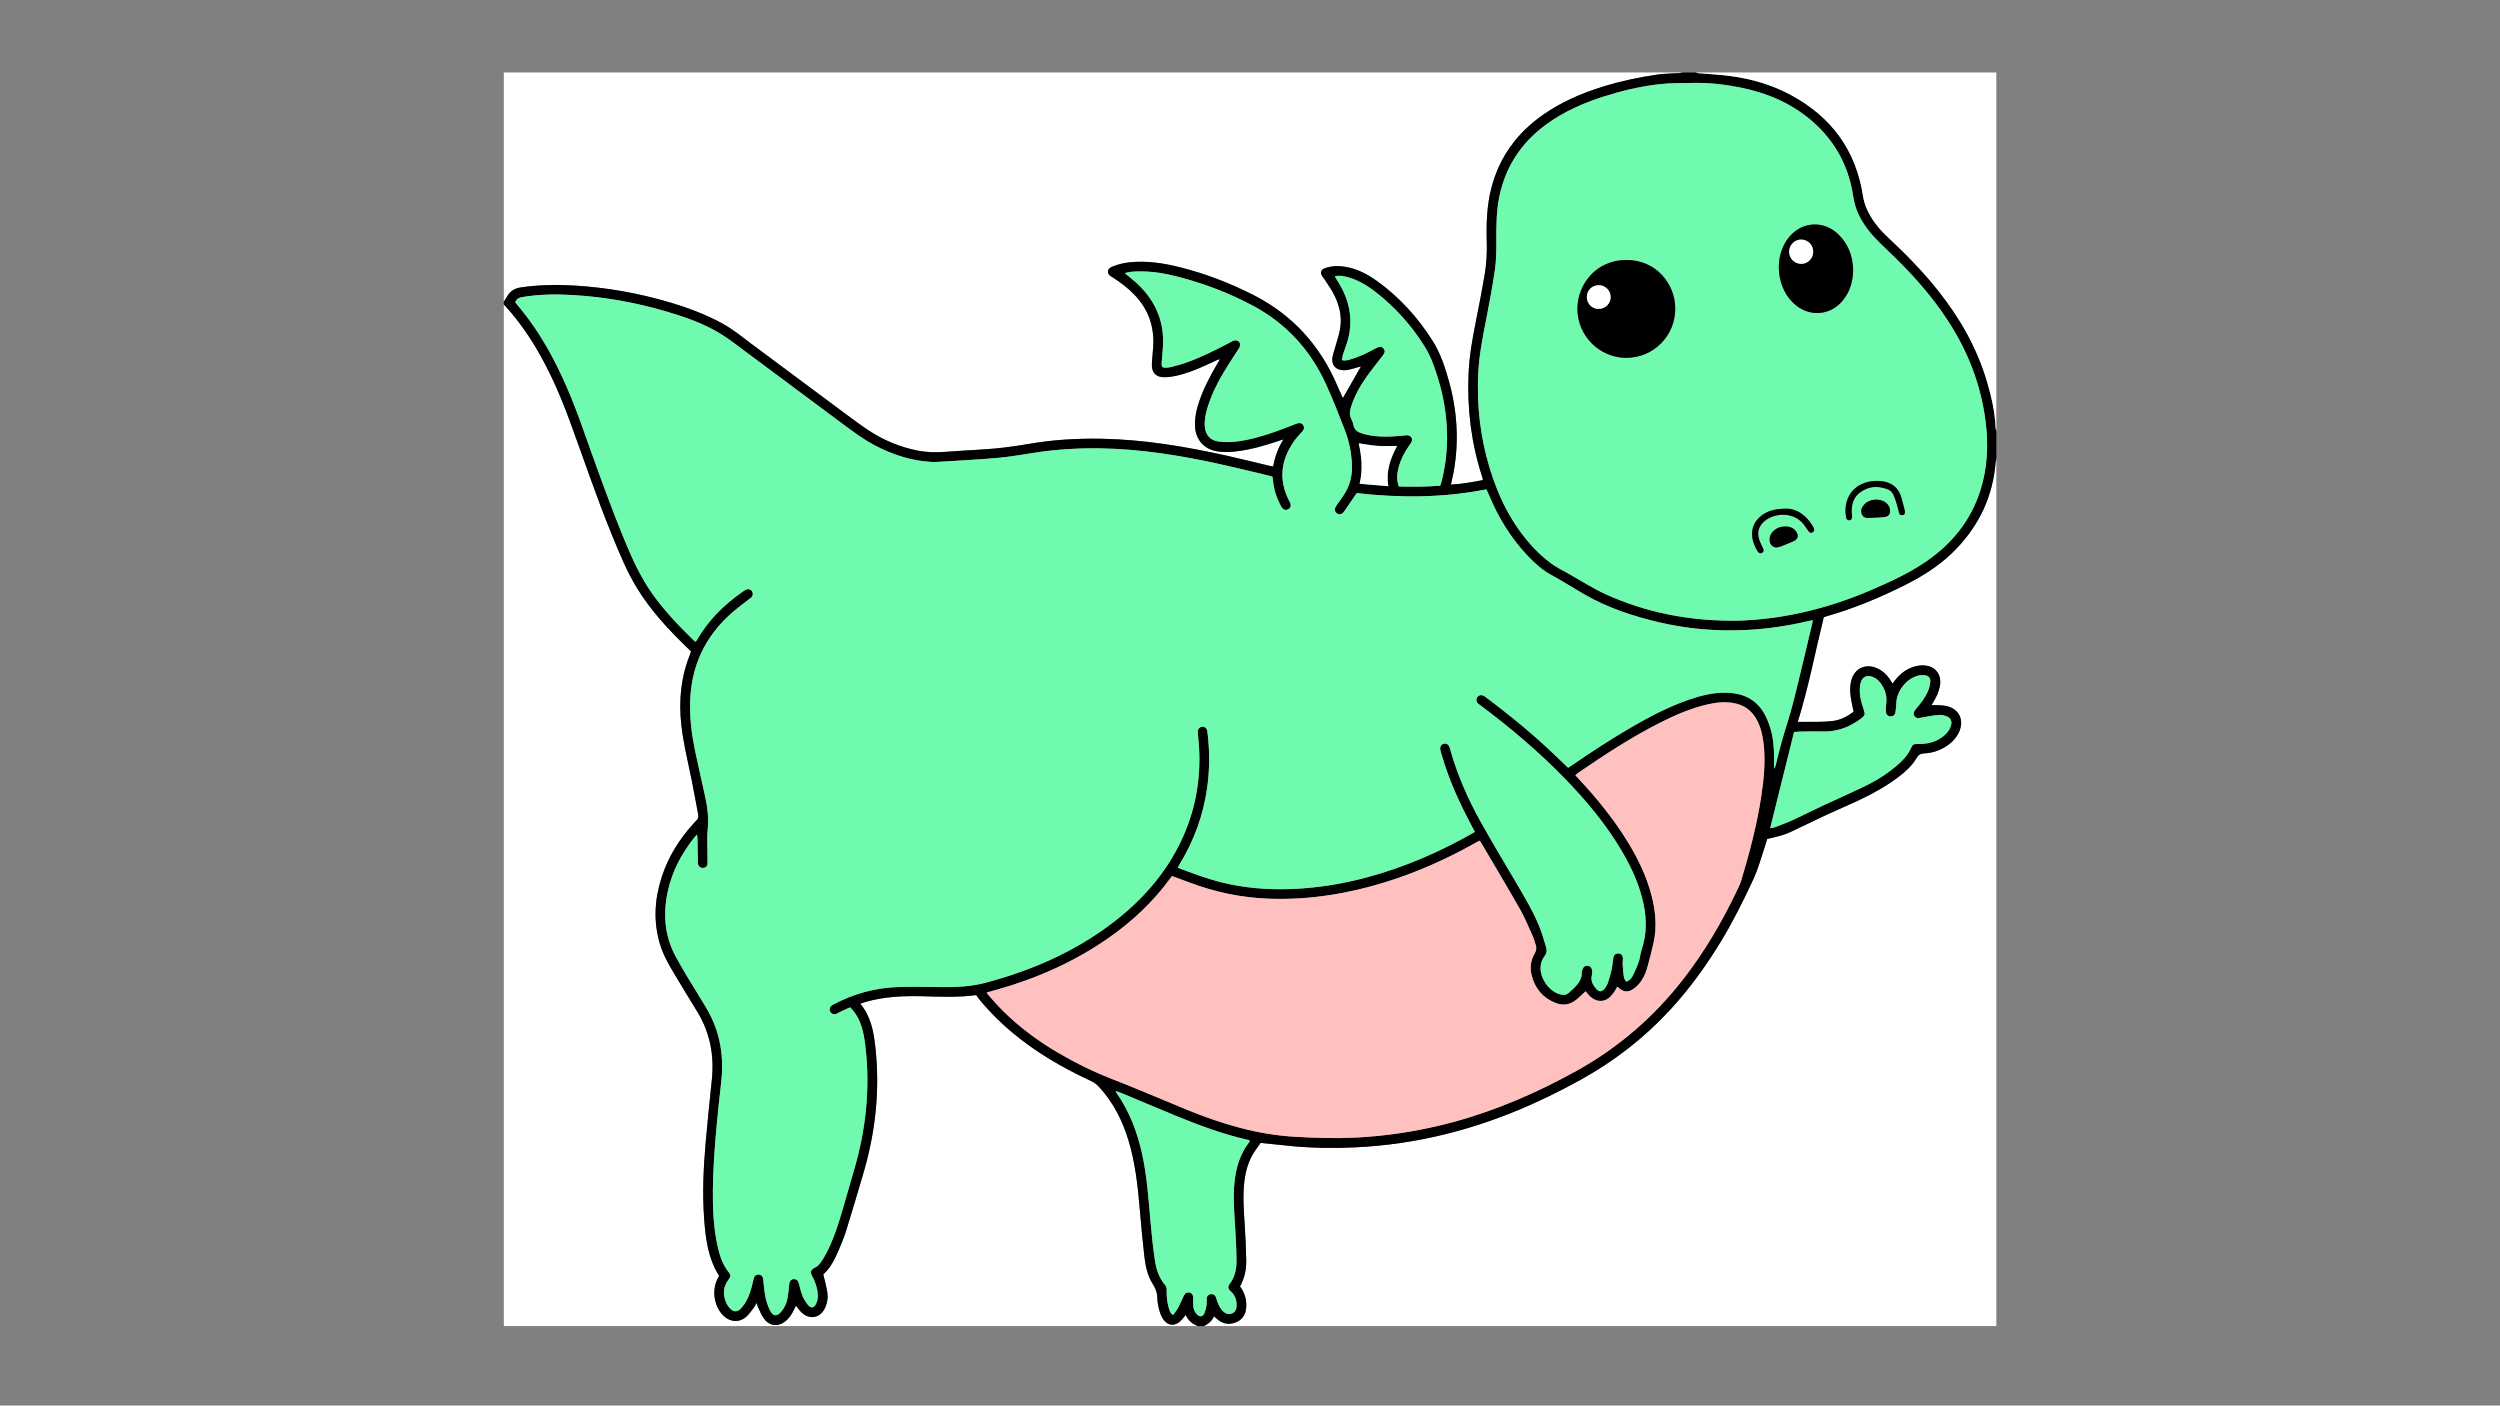 <?xml version="1.0" encoding="UTF-8"?><svg id="Layer_1_copy" xmlns="http://www.w3.org/2000/svg" viewBox="0 0 1366 768"><rect x="0" y="0" width="1366" height="768" fill="#808080" stroke="none"/><defs><style>.cls-1{fill:#fff;}.cls-2{fill:#ffc0c0;}.cls-3{fill:#70faaf;}</style></defs><path class="cls-1" d="M275.28,164.88c0-41.76,0-83.52,0-125.28,214.72,0,429.44,0,644.16,0-.76,.12-1.52,.3-2.28,.35-3.83,.26-7.69,.23-11.48,.77-10.14,1.44-20.14,3.58-29.92,6.62-11.66,3.63-22.79,8.41-32.83,15.48-13.99,9.84-23.54,22.82-27.94,39.46-2.59,9.78-2.92,19.74-2.62,29.76,.19,6.18-.17,12.33-1.21,18.4-1.44,8.43-3.08,16.82-4.75,25.2-1.86,9.34-3.55,18.7-3.98,28.22-.87,19.26,1.43,38.14,7.39,56.52,.19,.57,.3,1.17,.48,1.91-5.88,1.1-11.56,2.19-17.52,2.47,.24-1.12,.41-1.98,.61-2.83,1.7-7.27,2.52-14.65,2.58-22.1,.08-10.44-1.29-20.72-4.06-30.8-2.18-7.97-4.73-15.85-9.16-22.85-8.16-12.88-18.27-24.05-30.76-32.93-4.86-3.45-10.11-6.16-16.02-7.33-3.98-.78-7.96-.79-11.84,.52-2.47,.83-3.01,2.53-1.55,4.63,.27,.39,.62,.74,.88,1.14,1.69,2.62,3.53,5.15,5,7.89,3.28,6.13,5,12.68,3.75,19.64-.67,3.75-1.98,7.39-2.99,11.08-.44,1.61-1.04,3.22-1.23,4.86-.4,3.67,1.73,6.19,5.4,6.54,1.1,.1,2.26,.05,3.33-.17,1.87-.39,3.7-.98,5.54-1.49,.47-.13,.96-.23,1.36-.33-3.32,5.81-6.59,11.53-9.83,17.2-.01-.02-.15-.12-.21-.26-1.05-2.33-2.11-4.66-3.12-7.01-9.33-21.58-24.26-38.05-45.19-48.78-13.04-6.69-26.7-11.93-40.95-15.48-8.73-2.17-17.56-3.49-26.6-2.64-3.36,.32-6.62,1.06-9.76,2.33-1.22,.5-2.36,1.04-2.51,2.58-.15,1.53,.75,2.35,1.94,3.01,.21,.11,.42,.24,.62,.37,4.26,2.73,8.25,5.76,11.78,9.41,7.68,7.94,11,17.44,10.33,28.4-.19,3.03-.5,6.05-.72,9.08-.35,5,2.11,7.78,7.16,7.65,2.68-.07,5.41-.57,8.01-1.24,6.99-1.81,13.5-4.92,20.03-7.95,.54-.25,1.09-.46,1.75-.74-.06,.41-.04,.59-.11,.71-.35,.63-.72,1.24-1.09,1.86-3.81,6.49-7.34,13.12-9.79,20.26-1.62,4.72-2.72,9.53-2.34,14.57,.51,6.77,4.86,11.65,11.5,12.92,3.33,.64,6.68,.6,10.03,.24,8.24-.88,16.14-3.15,23.95-5.79,.73-.25,1.48-.45,2.76-.84-3.01,4.86-4.68,9.69-5.6,14.81-.93-.18-1.56-.28-2.18-.43-7.54-1.79-15.06-3.68-22.62-5.37-22.81-5.1-45.79-9-69.25-9.39-13.14-.22-26.21,.53-39.17,2.78-8.67,1.5-17.38,2.63-26.17,3.12-6.62,.37-13.24,.8-19.86,1.27-4.96,.36-9.88,.29-14.8-.66-9.47-1.82-18.23-5.4-26.29-10.62-4.63-2.99-9.05-6.31-13.48-9.6-16.83-12.48-33.62-25.02-50.44-37.52-5.64-4.19-11.03-8.74-17.29-12.07-8.78-4.69-18.03-8.2-27.54-11.04-17.3-5.16-34.96-8.32-52.99-9.38-9.76-.58-19.48-.37-29.18,1.07-3.77,.56-6.08,2.48-7.76,5.61-.41,.76-.92,1.47-1.38,2.2Z"/><path class="cls-1" d="M1090.8,250.8v473.76h-432.96c2.32-1.22,4.39-2.72,5.46-5.39,.61,.56,.96,.87,1.31,1.2,3.18,2.99,6.87,3.74,10.85,2.06,4.01-1.7,5.49-5.1,5.5-9.29,.01-3.81-1.2-7.21-3.46-10.26,2.47-4.45,3.51-9.2,3.42-14.13-.12-6.47-.42-12.94-.83-19.4-.5-7.98-1.16-15.95-.18-23.94,.75-6.11,2.45-11.89,6.07-16.98,.95-1.34,1.88-2.71,2.75-3.96,5.92,.61,11.79,1.25,17.67,1.8,11.48,1.07,22.99,1.17,34.5,.61,16.58-.8,32.91-3.24,49.02-7.22,26.09-6.45,50.59-16.83,74.04-29.86,18.12-10.07,34.28-22.6,48.36-37.81,10.75-11.61,19.95-24.36,28.14-37.87,6.6-10.89,12.25-22.28,17.59-33.81,2.74-5.91,4.38-12.33,6.5-18.52,.43-1.26,.78-2.55,1.04-3.39,3.33-.85,6.32-1.43,9.17-2.4,2.64-.9,5.15-2.17,7.68-3.36,5.42-2.56,10.78-5.23,16.22-7.75,5.8-2.68,11.72-5.13,17.48-7.88,7.44-3.54,14.65-7.53,21.23-12.55,3.83-2.93,7.43-6.14,9.87-10.36,1.02-1.76,2.2-2.38,4.15-2.47,4.57-.19,8.77-1.67,12.55-4.25,2.97-2.03,5.31-4.61,6.69-7.97,2.58-6.29-.39-12.12-7-13.63-1.39-.32-2.84-.39-4.28-.48-1.24-.08-2.49-.02-4.02-.02,.53-.89,.92-1.56,1.32-2.22,1.48-2.49,2.67-5.1,3.24-7.96,1.35-6.81-2.76-11.72-9.72-11.56-1.03,.02-2.08,.15-3.08,.38-4.8,1.11-8.56,3.82-11.56,7.66-.46,.59-.91,1.18-1.47,1.89-.72-1.12-1.22-1.94-1.75-2.73-1.66-2.43-3.8-4.32-6.49-5.54-6.45-2.94-12.67-.09-14.35,6.81-.57,2.36-.65,4.93-.42,7.36,.29,3.15,1.12,6.25,1.74,9.52-3.19,2.39-6.73,4.38-10.86,4.97-2.52,.36-5.09,.47-7.64,.52-3.91,.08-7.82,.02-12.01,.02,5.91-18.93,9.52-38.17,14.21-57.14,.42-.16,.78-.33,1.16-.44,15.28-4.34,29.86-10.41,44.01-17.58,10.13-5.13,19.53-11.26,27.4-19.54,12.58-13.22,19.88-28.82,21.31-47.08,.05-.61,.27-1.21,.41-1.82Z"/><path class="cls-1" d="M654.48,724.56H275.28V166.32c6.62,7.11,12.29,14.92,17.29,23.23,7.69,12.8,13.59,26.43,18.74,40.4,7.65,20.77,14.65,41.78,23.04,62.28,4.09,9.99,8.13,19.99,13.81,29.23,7.39,12.03,16.87,22.29,26.95,32.05,.85,.82,1.68,1.67,2.49,2.48-.7,1.89-1.38,3.6-1.96,5.33-4.49,13.19-4.77,26.71-2.62,40.28,1.39,8.75,3.49,17.38,5.22,26.08,1.15,5.8,2.16,11.62,3.29,17.42,.28,1.42-.08,2.49-1.18,3.38-.43,.35-.77,.81-1.14,1.23-7.94,8.65-14.08,18.4-17.68,29.63-3.91,12.18-4.61,24.44-.82,36.8,1.75,5.71,4.72,10.84,7.72,15.93,4.15,7.02,8.48,13.93,12.7,20.91,6.92,11.45,9.23,23.86,7.82,37.08-1.2,11.29-2.32,22.58-3.33,33.89-1.24,13.95-1.87,27.92-.87,41.91,.78,10.89,2.12,21.67,8.18,31.23-.35,.67-.7,1.3-1.01,1.94-3.15,6.53-1.53,15.39,3.68,20.14,3.55,3.23,8.36,3.55,12,.44,1.73-1.47,3-3.48,4.42-5.3,.49-.63,.8-1.4,1.39-2.45,.35,1.07,.47,1.7,.75,2.26,1.05,2.14,1.87,4.46,3.27,6.35,3.12,4.22,7.89,4.62,11.95,1.27,2.01-1.67,3.36-3.84,4.46-6.17,.32-.68,.66-1.36,1.08-2.22,.88,1.14,1.54,2.13,2.33,3.01,4.73,5.26,11.28,4.07,13.89-2.5,1-2.51,1.34-5.16,.92-7.78-.52-3.21-1.42-6.35-2.21-9.78,3.74-3.27,6.1-7.91,8.17-12.68,1.66-3.81,3.24-7.67,4.47-11.63,3.14-10.06,6.07-20.2,9.08-30.3,6.82-22.87,9.37-46.17,6.69-69.93-.93-8.27-2.42-16.48-8.22-23.36,1.05-.35,1.94-.68,2.84-.94,10.18-2.97,20.63-3.39,31.13-3.13,9.83,.24,19.65,.71,29.38-.64,.85,1.14,1.6,2.26,2.46,3.29,5.27,6.26,11.06,11.99,17.33,17.23,12.92,10.79,27.33,19.18,42.55,26.23,1.94,.9,3.55,2.06,4.98,3.62,7.59,8.31,12.54,18.08,15.82,28.76,3.83,12.46,5.18,25.33,6.29,38.25,.72,8.36,1.45,16.72,2.42,25.05,.63,5.41,1.68,10.84,4.68,15.49,1.74,2.69,2.54,5.4,2.48,8.49,0,.16,.01,.32,.03,.48,.41,3.27,1.02,6.49,2.65,9.4,2.6,4.64,7.04,5.11,10.59,1.15,.68-.76,1.3-1.57,2.2-2.67,1.4,3.12,3.71,4.96,6.62,6.08Z"/><path d="M654.48,724.56c-2.91-1.13-5.22-2.96-6.62-6.08-.91,1.1-1.52,1.91-2.2,2.67-3.54,3.95-7.98,3.49-10.59-1.15-1.63-2.91-2.24-6.13-2.65-9.4-.02-.16-.04-.32-.03-.48,.07-3.09-.74-5.8-2.48-8.49-3-4.65-4.05-10.08-4.68-15.49-.97-8.33-1.7-16.69-2.42-25.05-1.11-12.92-2.46-25.78-6.29-38.25-3.28-10.68-8.23-20.44-15.82-28.76-1.43-1.56-3.04-2.73-4.98-3.62-15.22-7.05-29.63-15.44-42.55-26.23-6.28-5.24-12.07-10.97-17.33-17.23-.86-1.03-1.61-2.15-2.46-3.29-9.73,1.36-19.55,.88-29.38,.64-10.5-.26-20.95,.17-31.13,3.13-.9,.26-1.79,.59-2.84,.94,5.79,6.88,7.28,15.09,8.22,23.36,2.68,23.76,.13,47.06-6.69,69.93-3.01,10.1-5.94,20.24-9.08,30.3-1.23,3.96-2.82,7.82-4.47,11.63-2.08,4.77-4.43,9.41-8.17,12.68,.79,3.43,1.69,6.57,2.21,9.78,.42,2.62,.08,5.26-.92,7.78-2.6,6.57-9.16,7.77-13.89,2.5-.79-.88-1.46-1.88-2.33-3.01-.42,.86-.75,1.54-1.08,2.22-1.11,2.33-2.45,4.5-4.46,6.17-4.06,3.36-8.83,2.96-11.95-1.27-1.4-1.89-2.22-4.21-3.27-6.35-.27-.56-.4-1.19-.75-2.26-.58,1.04-.89,1.82-1.39,2.45-1.42,1.81-2.7,3.82-4.42,5.3-3.64,3.11-8.45,2.79-12-.44-5.21-4.75-6.83-13.61-3.68-20.14,.31-.64,.66-1.27,1.01-1.94-6.06-9.56-7.4-20.34-8.18-31.23-1.01-13.99-.37-27.97,.87-41.91,1.01-11.31,2.13-22.6,3.33-33.89,1.4-13.23-.9-25.64-7.82-37.08-4.22-6.98-8.55-13.89-12.7-20.91-3.01-5.09-5.97-10.22-7.72-15.93-3.8-12.36-3.09-24.62,.82-36.8,3.6-11.23,9.74-20.98,17.68-29.63,.38-.41,.71-.88,1.14-1.23,1.1-.9,1.46-1.96,1.18-3.38-1.13-5.8-2.14-11.62-3.29-17.42-1.72-8.7-3.83-17.33-5.22-26.08-2.16-13.58-1.87-27.09,2.62-40.28,.59-1.73,1.26-3.44,1.96-5.33-.81-.81-1.64-1.66-2.49-2.48-10.08-9.76-19.56-20.02-26.95-32.05-5.67-9.24-9.71-19.24-13.81-29.23-8.4-20.5-15.39-41.51-23.04-62.28-5.15-13.97-11.05-27.6-18.74-40.4-5-8.31-10.67-16.13-17.29-23.23v-1.44c.46-.73,.97-1.44,1.38-2.2,1.68-3.13,3.99-5.05,7.76-5.61,9.71-1.44,19.43-1.65,29.18-1.07,18.03,1.06,35.69,4.22,52.99,9.38,9.51,2.84,18.76,6.35,27.54,11.04,6.25,3.34,11.64,7.88,17.29,12.07,16.82,12.5,33.61,25.03,50.44,37.52,4.43,3.29,8.85,6.61,13.48,9.6,8.06,5.22,16.83,8.79,26.29,10.62,4.91,.95,9.83,1.02,14.8,.66,6.62-.48,13.24-.9,19.86-1.27,8.79-.49,17.5-1.61,26.17-3.12,12.96-2.25,26.03-3,39.17-2.78,23.46,.39,46.43,4.3,69.25,9.39,7.56,1.69,15.08,3.58,22.62,5.37,.62,.15,1.25,.25,2.18,.43,.92-5.12,2.59-9.96,5.6-14.81-1.28,.39-2.03,.6-2.76,.84-7.81,2.64-15.71,4.91-23.95,5.79-3.35,.36-6.7,.39-10.03-.24-6.64-1.27-10.99-6.15-11.5-12.92-.38-5.05,.72-9.85,2.34-14.57,2.45-7.14,5.98-13.77,9.79-20.26,.36-.62,.74-1.24,1.09-1.86,.07-.12,.05-.29,.11-.71-.66,.28-1.21,.5-1.75,.74-6.53,3.02-13.03,6.13-20.03,7.95-2.61,.68-5.33,1.17-8.01,1.24-5.05,.14-7.51-2.64-7.16-7.65,.21-3.03,.53-6.05,.72-9.08,.68-10.96-2.65-20.46-10.33-28.4-3.53-3.65-7.52-6.69-11.78-9.41-.2-.13-.41-.25-.62-.37-1.19-.65-2.09-1.48-1.94-3.01,.15-1.54,1.28-2.09,2.51-2.58,3.14-1.27,6.39-2.01,9.76-2.33,9.04-.85,17.87,.46,26.6,2.64,14.25,3.55,27.91,8.79,40.95,15.48,20.93,10.74,35.86,27.2,45.19,48.78,1.01,2.35,2.07,4.67,3.12,7.01,.06,.14,.2,.25,.21,.26,3.24-5.68,6.51-11.39,9.83-17.2-.41,.1-.89,.2-1.36,.33-1.85,.5-3.68,1.09-5.54,1.49-1.08,.23-2.23,.28-3.33,.17-3.67-.35-5.81-2.87-5.4-6.54,.18-1.65,.78-3.25,1.23-4.86,1.01-3.69,2.32-7.33,2.99-11.08,1.25-6.96-.47-13.51-3.75-19.64-1.47-2.74-3.31-5.27-5-7.89-.26-.4-.61-.74-.88-1.14-1.46-2.1-.92-3.8,1.55-4.63,3.89-1.31,7.87-1.31,11.84-.52,5.91,1.16,11.16,3.87,16.02,7.33,12.49,8.88,22.6,20.05,30.76,32.93,4.43,7,6.98,14.88,9.16,22.85,2.77,10.08,4.14,20.36,4.06,30.8-.06,7.45-.88,14.83-2.58,22.1-.2,.85-.37,1.71-.61,2.83,5.96-.28,11.64-1.38,17.52-2.47-.18-.74-.3-1.34-.48-1.91-5.96-18.38-8.26-37.25-7.39-56.52,.43-9.52,2.12-18.89,3.98-28.22,1.67-8.38,3.31-16.78,4.75-25.2,1.04-6.07,1.4-12.22,1.21-18.4-.3-10.02,.03-19.98,2.62-29.76,4.4-16.64,13.96-29.62,27.94-39.46,10.04-7.07,21.17-11.85,32.83-15.48,9.79-3.04,19.79-5.18,29.92-6.62,3.79-.54,7.65-.51,11.48-.77,.76-.05,1.52-.23,2.28-.35h7.2c.36,.12,.72,.31,1.08,.35,5.96,.53,11.96,.8,17.89,1.6,11.56,1.55,22.67,4.8,32.97,10.37,22.19,11.99,35.63,30.26,39.41,55.39,.31,2.03,.9,4.07,1.68,5.97,2.65,6.49,6.98,11.8,12.06,16.52,9.85,9.15,19.22,18.75,27.57,29.31,11.82,14.94,21.09,31.24,26.47,49.6,2.41,8.22,4.29,16.54,4.64,25.15,.02,.53,.25,1.05,.39,1.58v15.36c-.14,.61-.36,1.21-.41,1.82-1.43,18.26-8.74,33.86-21.31,47.08-7.88,8.28-17.28,14.41-27.4,19.54-14.15,7.17-28.73,13.24-44.01,17.58-.38,.11-.75,.28-1.16,.44-4.69,18.97-8.3,38.21-14.21,57.14,4.19,0,8.1,.06,12.01-.02,2.55-.05,5.12-.16,7.64-.52,4.13-.59,7.67-2.58,10.86-4.97-.62-3.27-1.45-6.37-1.74-9.52-.23-2.43-.15-5,.42-7.36,1.68-6.89,7.9-9.74,14.35-6.81,2.68,1.22,4.83,3.11,6.49,5.54,.54,.79,1.03,1.61,1.75,2.73,.56-.72,1.01-1.31,1.47-1.89,3-3.84,6.76-6.55,11.56-7.66,1-.23,2.05-.36,3.08-.38,6.96-.16,11.07,4.75,9.72,11.56-.57,2.86-1.75,5.47-3.24,7.96-.4,.67-.79,1.33-1.32,2.22,1.53,0,2.78-.06,4.02,.02,1.43,.09,2.89,.16,4.28,.48,6.61,1.51,9.59,7.35,7,13.63-1.38,3.36-3.72,5.94-6.69,7.97-3.78,2.59-7.99,4.06-12.55,4.25-1.95,.08-3.14,.71-4.15,2.47-2.44,4.22-6.03,7.43-9.87,10.36-6.58,5.02-13.79,9.01-21.23,12.55-5.77,2.75-11.68,5.19-17.48,7.88-5.44,2.52-10.8,5.19-16.22,7.75-2.53,1.19-5.04,2.47-7.68,3.36-2.85,.97-5.84,1.55-9.17,2.4-.26,.84-.61,2.13-1.04,3.39-2.12,6.19-3.77,12.61-6.5,18.52-5.34,11.52-10.99,22.92-17.59,33.81-8.19,13.51-17.39,26.26-28.14,37.87-14.08,15.21-30.24,27.74-48.36,37.81-23.45,13.04-47.95,23.41-74.04,29.86-16.11,3.98-32.44,6.42-49.02,7.22-11.51,.55-23.02,.46-34.5-.61-5.88-.55-11.75-1.19-17.67-1.8-.87,1.25-1.79,2.62-2.75,3.96-3.62,5.09-5.32,10.87-6.07,16.98-.98,7.99-.32,15.96,.18,23.94,.4,6.46,.71,12.93,.83,19.4,.09,4.93-.94,9.69-3.42,14.13,2.26,3.05,3.48,6.45,3.46,10.26-.01,4.19-1.49,7.59-5.5,9.29-3.98,1.68-7.67,.93-10.85-2.06-.35-.32-.7-.64-1.31-1.2-1.07,2.67-3.14,4.17-5.46,5.39h-3.36Zm86.81-455.13c-2.29,3.35-4.35,6.39-6.42,9.42-.32,.46-.63,.94-1.02,1.33-.97,.97-2.18,1.1-3.27,.41-1.14-.72-1.54-2.05-.94-3.36,.26-.58,.66-1.09,1.02-1.62,1.1-1.57,2.22-3.13,3.31-4.71,3.79-5.5,5.14-11.63,4.69-18.22-.41-6.02-1.63-11.92-3.78-17.52-3.26-8.5-6.62-16.98-10.39-25.26-8.48-18.65-21.71-33.09-39.78-42.79-12.78-6.86-26.3-12.01-40.35-15.7-7.37-1.94-14.83-3.29-22.49-3.08-2.35,.06-4.73,.07-7.3,.94,2.04,1.68,3.91,3.14,5.68,4.71,10.12,8.98,15.64,20.07,15.25,33.79-.09,3.27-.5,6.53-.74,9.8-.23,3.21,.15,3.56,3.43,3.26,.48-.04,.96-.1,1.42-.23,2.77-.76,5.59-1.4,8.29-2.36,8.08-2.87,15.74-6.67,23.31-10.66,.71-.37,1.4-.77,2.12-1.12,1.59-.78,2.84-.64,3.71,.38,.82,.95,.75,2.31-.2,3.75-.17,.27-.38,.51-.56,.78-2.62,4.11-5.34,8.16-7.83,12.36-3.68,6.2-6.82,12.67-8.86,19.62-.95,3.24-1.59,6.52-1.26,9.93,.42,4.3,2.83,7.26,7.07,7.9,2.89,.44,5.9,.51,8.82,.24,8-.76,15.66-3.1,23.21-5.74,3.7-1.29,7.32-2.79,10.98-4.17,1.94-.73,3.4-.18,3.95,1.41,.43,1.24-.14,2.14-.93,3.02-1.43,1.61-2.95,3.17-4.19,4.92-7.46,10.5-8.81,21.53-2.67,33.14,.19,.35,.39,.71,.51,1.08,.45,1.36-.05,2.63-1.26,3.25-1.13,.59-2.34,.35-3.22-.72-.4-.49-.71-1.07-1-1.63-2.08-4.1-3.55-8.38-3.97-12.99-.08-.86-.24-1.71-.35-2.53-.71-.21-1.24-.4-1.78-.52-9.25-2.18-18.48-4.49-27.77-6.52-21.2-4.63-42.56-8.06-64.32-8.42-11.86-.2-23.65,.49-35.38,2.27-6.95,1.05-13.89,2.3-20.88,2.93-10.19,.93-20.41,1.4-30.62,2.05-1.75,.11-3.52,.27-5.27,.18-11.14-.57-21.47-3.9-31.29-9.08-6.33-3.34-12.01-7.6-17.72-11.86-17.62-13.16-35.27-26.28-52.94-39.39-4.56-3.38-9.03-6.92-13.86-9.87-9.14-5.56-19.21-9.03-29.43-12.04-16.78-4.94-33.91-7.99-51.37-8.99-9.19-.52-18.38-.39-27.5,1.17-1.8,.31-2.93,1.06-3.64,2.76,.38,.49,.75,1,1.15,1.48,6.38,7.53,11.93,15.63,16.78,24.22,7.34,12.99,13.08,26.69,18.1,40.71,7.56,21.15,14.96,42.35,23.51,63.13,4.27,10.37,8.84,20.56,15.37,29.76,6.56,9.23,14.31,17.41,22.4,25.28,.38,.37,.86,.64,1.3,.97,.23-.28,.4-.45,.52-.66,6.2-10.94,14.88-19.53,25.12-26.66,.59-.41,1.18-.84,1.82-1.15,1.2-.58,2.49-.26,3.23,.71,.77,1.01,.69,2.57-.25,3.52-.39,.39-.89,.67-1.33,1.01-3.2,2.52-6.53,4.91-9.57,7.61-14.54,12.89-22.05,29.09-22.57,48.53-.24,8.85,.83,17.56,2.6,26.19,1.8,8.77,3.92,17.46,5.76,26.22,1.18,5.64,1.91,11.31,1.25,17.14-.4,3.55-.15,7.18-.16,10.77,0,2.64,.11,5.28,.04,7.92-.04,1.48-1.08,2.36-2.48,2.41-1.39,.05-2.42-.77-2.7-2.21-.07-.39-.05-.8-.06-1.2-.08-4.24-.15-8.47-.25-12.71-.01-.58-.13-1.16-.25-2.12-.65,.72-1.04,1.1-1.39,1.53-7.05,8.8-12.2,18.54-14.59,29.63-2.73,12.64-1.68,24.79,4.75,36.23,1.72,3.07,3.42,6.15,5.23,9.17,3.67,6.1,7.46,12.12,11.1,18.23,7.53,12.65,9.82,26.34,8.09,40.86-.96,8.1-1.77,16.21-2.53,24.33-1.06,11.38-1.86,22.79-1.98,34.22-.11,10.01,.3,19.99,2.38,29.82,1.16,5.5,2.74,10.85,6.42,15.33,1.1,1.34,.98,2.24-.28,3.89-2.99,3.9-3.1,8.11-1.3,12.45,.53,1.29,1.42,2.53,2.41,3.52,1.71,1.7,3.6,1.76,5.32,.1,1.25-1.2,2.31-2.66,3.16-4.17,1.99-3.51,3.01-7.38,3.92-11.28,.14-.62,.26-1.26,.48-1.85,.42-1.1,1.35-1.56,2.45-1.6,1.07-.04,2.17,.82,2.42,1.97,.22,1.01,.22,2.06,.35,3.09,.34,2.61,.52,5.27,1.11,7.82,.54,2.31,1.3,4.64,2.38,6.74,1.73,3.39,3.81,3.48,6.23,.56,1.61-1.94,2.71-4.2,3.2-6.64,.54-2.65,.78-5.36,1.05-8.06,.2-2.02,1.21-3.13,2.95-2.95,1.23,.13,1.91,.84,2.33,2.36,.64,2.31,1.11,4.69,2.02,6.89,.75,1.81,1.85,3.56,3.13,5.04,1.53,1.78,3.02,1.46,4.16-.61,1-1.82,1.13-3.82,.98-5.83-.26-3.41-1.43-6.53-3.03-9.52-1.22-2.3-.75-3.41,1.49-4.61,1.03-.55,2.05-1.31,2.74-2.23,1.28-1.72,2.44-3.57,3.43-5.47,3.2-6.11,5.52-12.59,7.54-19.16,2.62-8.56,4.95-17.2,7.5-25.77,6.56-22.02,9.08-44.44,6.5-67.32-.9-8.03-2.18-16.05-8.45-22.29-1.4,.63-2.93,1.3-4.44,2.01-1.01,.48-1.97,1.08-3,1.51-1.44,.6-2.83,.07-3.48-1.21-.59-1.17-.24-2.51,.93-3.39,.32-.24,.69-.41,1.04-.59,10.86-5.69,22.42-8.95,34.66-9.39,8.14-.29,16.3-.1,24.46,0,8.1,.1,16.08-.29,24-2.41,24.97-6.66,48.29-16.78,68.98-32.48,15.77-11.97,28.71-26.36,37.4-44.32,7.9-16.33,11.13-33.59,10.11-51.66-.15-2.71-.51-5.41-.69-8.12-.13-1.88,.67-2.98,2.15-3.2,1.73-.25,2.85,.72,3.11,2.79,1.27,10.13,1.27,20.26-.14,30.37-2.1,15-7.15,28.97-15.06,41.9-.36,.59-.64,1.22-1.01,1.91,8.1,3.07,15.99,6.07,24.24,8.09,12.21,2.99,24.58,4,37.11,3.57,11.38-.39,22.61-1.88,33.71-4.36,21.61-4.83,41.94-12.99,61.36-23.54,1.95-1.06,3.87-2.17,5.94-3.32-.59-1.11-1.06-2.02-1.55-2.93-6.75-12.56-12.67-25.48-16.62-39.22-.31-1.07-.69-2.15-.79-3.25-.19-2,1.63-3.37,3.47-2.71,1.19,.43,1.57,1.47,1.87,2.59,3.91,14.18,9.81,27.55,16.97,40.35,6.2,11.09,12.76,21.99,19.2,32.95,4.53,7.72,9.17,15.4,12.56,23.71,1.53,3.76,2.61,7.71,3.82,11.59,.52,1.68,.31,3.22-.86,4.72-.86,1.1-1.48,2.49-1.85,3.85-1.91,6.96,4.08,16.09,11.24,17.3,1.34,.23,2.64,.06,3.63-.82,1.72-1.53,3.44-3.1,4.9-4.86,1.43-1.72,2.45-3.72,2.35-6.13-.03-.77,.26-1.58,.55-2.31,.53-1.34,1.48-1.85,2.83-1.69,1.12,.13,2.05,.93,2.24,2.17,.14,.93,.23,1.97-.02,2.85-.8,2.8,.3,5.04,1.93,7.1,1.99,2.51,3.66,2.39,5.49-.29,.49-.72,.97-1.5,1.24-2.32,.75-2.35,1.51-4.72,2.04-7.13,.49-2.26,.65-4.59,1.04-6.87,.27-1.57,1.38-2.37,2.9-2.23,1.36,.12,2.25,1.06,2.29,2.59,.03,1.11-.22,2.24-.15,3.35,.15,2.38,.34,4.77,.71,7.12,.13,.84,.83,1.59,1.27,2.36,1.82-.68,2.88-1.82,3.54-3.18,1.22-2.5,2.38-5.05,3.27-7.68,.74-2.18,.88-4.57,1.62-6.75,2.74-8.12,2.76-16.33,1.05-24.62-2.08-10.06-6.21-19.29-11.32-28.13-8.83-15.27-20.05-28.68-32.32-41.25-14-14.34-29.27-27.22-45.3-39.22-.51-.38-1.06-.73-1.52-1.17-1.05-1.02-1.18-2.36-.4-3.47,.76-1.09,2.1-1.41,3.41-.77,.5,.24,.95,.59,1.39,.93,13.71,10.27,26.91,21.14,39.23,33.07,1.83,1.77,3.67,3.53,5.57,5.36,.78-.51,1.45-.93,2.1-1.38,10.75-7.38,21.64-14.53,32.94-21.05,9.77-5.65,19.76-10.87,30.44-14.6,6.98-2.43,14.1-4.26,21.57-3.99,8.54,.3,15.57,3.56,20,11.15,1.51,2.59,2.62,5.49,3.5,8.37,1.51,4.92,1.93,10.03,1.98,15.17,.02,2.29,0,4.58,0,6.87,.54-.67,.76-1.4,.95-2.14,1.06-4.18,2-8.4,3.18-12.54,2.08-7.3,4.54-14.5,6.4-21.85,3.57-14.09,6.83-28.27,10.21-42.41,.16-.67,.26-1.35,.43-2.24-1.03,.19-1.8,.3-2.56,.48-11.62,2.77-23.4,4.44-35.33,4.93-15.5,.64-30.84-.72-45.95-4.24-14.3-3.33-28.17-7.88-40.96-15.28-6.09-3.52-12.03-7.32-18.2-10.68-4.79-2.61-8.74-6.15-12.45-10.03-9.53-9.95-16.53-21.51-21.76-34.2-.33-.79-.7-1.56-1.12-2.49-23.65,4.69-47.3,4.75-70.9,2.06Zm204.08,69.71c9.29,.1,19.87-1,26.99-2.12,17.38-2.74,34.1-7.78,50.24-14.74,10.28-4.44,20.46-9.11,29.74-15.45,14.17-9.69,24.48-22.36,29.73-38.88,3.95-12.42,4.48-25.13,2.82-37.96-2.54-19.67-9.5-37.73-20.27-54.35-9.37-14.46-20.82-27.13-33.31-38.9-4.78-4.51-9.47-9.07-13.04-14.65-2.88-4.5-4.87-9.31-5.65-14.64-2.64-18.02-11.23-32.63-25.56-43.81-12.3-9.59-26.56-14.46-41.79-16.86-6.25-.98-12.53-1.63-18.86-1.51-6.71,.12-13.46-.03-20.1,.75-10.24,1.2-20.3,3.59-30.14,6.73-11.25,3.6-21.96,8.34-31.54,15.38-13.31,9.78-21.86,22.65-25.32,38.87-1.75,8.2-1.74,16.5-1.72,24.83,.01,5.11-.04,10.27-.75,15.31-1.28,9.01-2.95,17.97-4.71,26.9-1.94,9.89-3.93,19.77-4.42,29.85-.85,17.64,1.1,34.97,6.24,51.88,4.92,16.19,12.34,31.05,23.98,43.51,2.87,3.08,6.07,5.92,9.45,8.43,2.99,2.23,6.41,3.91,9.68,5.75,6.75,3.8,13.31,8.04,20.34,11.24,21.55,9.8,44.32,14.27,67.96,14.42Zm-304.95,139.53c-.44,.56-.69,.86-.92,1.18-9.32,12.81-20.7,23.49-33.64,32.55-18.67,13.06-39.19,22.14-61.05,28.32-1.83,.52-3.66,1.02-5.67,1.58,.36,.56,.55,.99,.86,1.33,2.69,2.96,5.28,6.01,8.13,8.82,8.98,8.87,19.05,16.34,29.92,22.72,9.45,5.55,19.24,10.38,29.49,14.36,13.7,5.32,27.2,11.18,40.81,16.76,19.11,7.83,38.69,13.7,59.49,14.86,10.95,.61,21.88,.98,32.83,.43,17.78-.89,35.27-3.66,52.48-8.25,24.01-6.4,46.6-16.21,68.29-28.23,22.85-12.66,42.18-29.38,58.21-49.97,11.55-14.83,21.01-30.93,29.12-47.85,1-2.09,2.05-4.19,2.71-6.39,4.56-15.16,8.59-30.46,10.94-46.14,1.41-9.43,2.34-18.89,1.22-28.43-.51-4.4-1.47-8.67-3.51-12.64-2.75-5.33-7.06-8.52-13-9.56-4.83-.84-9.57-.27-14.27,.8-9.34,2.14-18.03,6-26.52,10.32-15.43,7.85-29.86,17.34-44.11,27.1-.49,.34-.91,.78-1.43,1.23,.71,.79,1.29,1.45,1.89,2.09,9.91,10.6,19.02,21.82,26.63,34.21,5.67,9.24,10.38,18.92,13.1,29.47,2.16,8.38,3.01,16.85,1.17,25.4-1.01,4.68-2.22,9.32-3.51,13.93-.93,3.33-2.36,6.5-4.68,9.1-1.09,1.23-2.42,2.36-3.85,3.15-2.31,1.27-4.63,.93-6.68-.83-.38-.33-.79-.63-1.22-.98-.6,1.1-1,2.08-1.62,2.89-.91,1.2-1.85,2.45-3.02,3.36-3.34,2.61-7.76,1.87-10.9-1.67-.66-.74-1.26-1.54-1.69-2.07-1.73,1.59-3.22,3.04-4.81,4.38-3.47,2.95-7.39,3.68-11.65,2-6.99-2.76-11.25-7.94-13.06-15.17-1.04-4.14-.52-8.18,1.65-11.81,1.02-1.71,1.13-3.19,.52-4.92-.5-1.43-.82-2.94-1.44-4.32-2.28-5.02-4.35-10.16-7.06-14.94-7.02-12.38-14.34-24.59-21.55-36.85-.15-.25-.44-.41-.69-.64-.98,.55-1.88,1.05-2.79,1.56-15.4,8.59-31.43,15.77-48.28,21-20.76,6.45-41.96,9.91-63.77,9.14-15.25-.54-29.94-3.66-44.17-9.09-2.91-1.11-5.83-2.16-8.88-3.29Zm42.55,144.66c-.44-.23-.64-.39-.86-.43-13.91-3.17-27.23-8.1-40.38-13.54-9.74-4.03-19.45-8.14-29.18-12.2-.84-.35-1.71-.63-2.97-1.09,.36,.77,.45,1.08,.62,1.33,7,9.97,11.16,21.14,13.8,32.94,2.71,12.13,3.55,24.48,4.6,36.82,.61,7.16,1.39,14.31,2.44,21.42,.74,5,2.26,9.8,5.74,13.76,.54,.62,.71,1.75,.69,2.64-.07,3.47,.29,6.86,1.3,10.18,.36,1.19,.73,2.44,2.17,3.38,.92-1.27,1.95-2.39,2.65-3.69,1.17-2.18,2.13-4.47,3.17-6.71,.74-1.59,1.74-2.19,3.17-1.89,1.35,.28,2.08,1.38,2.05,3.08-.02,1.35-.1,2.71,0,4.06,.13,1.88,.76,3.6,2.19,4.92,1.43,1.32,2.87,1.24,3.75-.47,.71-1.38,1.06-2.99,1.33-4.54,.21-1.24,0-2.55,.09-3.82,.1-1.3,.86-2.08,2.05-2.32,1.28-.26,2.41,.27,2.94,1.5,.35,.8,.5,1.68,.82,2.5,.81,2.1,1.71,4.14,3.48,5.65,1.41,1.2,2.98,1.47,4.69,.77,1.6-.65,2.22-2.01,2.33-3.62,.21-3.27-.64-6.15-3.19-8.4-1.45-1.27-1.69-2.5-.57-3.98,2.92-3.83,3.79-8.28,3.75-12.88-.06-6.23-.38-12.45-.78-18.67-.53-8.22-1.17-16.42-.26-24.65,.85-7.68,3.05-14.85,7.8-21.08,.19-.25,.32-.54,.57-.96Zm103.94-357.93c.23-.57,.39-.85,.47-1.15,2.14-7.91,3.24-15.98,3.32-24.16,.11-10.86-1.45-21.5-4.54-31.92-1.96-6.61-4.13-13.17-7.81-19.01-7.21-11.46-16.16-21.44-26.89-29.73-4.77-3.68-9.92-6.75-15.87-8.18-1.99-.48-4-.79-5.98-.33-.06,.26-.13,.36-.1,.41,.54,.89,1.09,1.77,1.64,2.65,6.52,10.45,8.61,21.55,4.83,33.48-.68,2.13-1.5,4.22-2.17,6.35-.29,.93-.39,1.93-.59,2.96,1.95,.54,3.48-.04,4.99-.47,4.71-1.36,9.06-3.56,13.35-5.89,2.26-1.23,3.5-1.19,4.49,.13,.97,1.29,.7,2.26-.85,4.25-2.96,3.77-5.97,7.52-8.72,11.44-3.55,5.05-6.51,10.44-8.33,16.39-.65,2.13-.9,4.18,.22,6.26,.52,.97,.91,2.07,1.1,3.16,.48,2.72,2.24,4.09,4.72,4.79,.69,.19,1.38,.42,2.07,.59,6.63,1.57,13.32,1.29,20.03,.66,.8-.07,1.59-.24,2.38-.24,2.42-.02,3.62,2.03,2.41,4.09-.36,.62-.84,1.16-1.25,1.76-2.48,3.57-4.46,7.38-5.57,11.61-.9,3.43-1.3,6.87,.1,10.55,7.51,.2,14.98,.12,22.57-.43Zm193.38,134.56c-4.36,17.53-8.66,34.86-13.05,52.55,1.09-.2,1.89-.22,2.59-.49,3.42-1.33,6.87-2.61,10.2-4.14,5.15-2.36,10.2-4.97,15.33-7.38,7.96-3.72,16.02-7.24,23.92-11.08,6.56-3.19,12.7-7.1,18.16-11.99,2.63-2.36,5.01-4.94,6.52-8.2,1.25-2.68,1.44-2.73,4.33-2.71,5.18,.04,9.99-1.16,14.03-4.61,1.8-1.54,3.18-3.38,3.78-5.71,.54-2.1-.23-3.91-2.25-4.72-1.31-.52-2.81-.97-4.17-.86-3.17,.26-6.32,.79-9.44,1.41-1.54,.3-2.99,.84-4.12-.71-.88-1.2-.6-2.34,1.01-4.24,2.49-2.94,4.87-5.97,6.36-9.55,.66-1.59,1.12-3.34,1.26-5.05,.17-2.04-1.05-3.33-3.1-3.55-1.17-.13-2.42-.07-3.55,.22-6.37,1.59-11.73,8.38-11.94,14.94-.06,1.67-.19,3.35-.47,5-.29,1.68-1.33,2.44-2.8,2.33-1.43-.1-2.37-1.07-2.43-2.75-.05-1.43,.02-2.88,.2-4.3,.54-4.3-.74-8.06-3.34-11.42-1.19-1.54-2.73-2.68-4.63-3.28-2.56-.8-4.72,.03-5.69,2.51-.51,1.31-.72,2.79-.79,4.2-.19,3.98,.93,7.75,2.19,11.47,.84,2.49,.65,3.11-1.44,4.7-6.17,4.71-13.05,7.32-20.91,7.13-3.68-.09-7.36-.04-11.04,0-1.43,.01-2.85,.16-4.71,.27Zm-237.4-135.63c5.34,.45,10.39,.88,15.7,1.33-1.41-8.1,1.08-15.07,4.77-21.99-3.84,0-7.28,.18-10.69-.05-3.38-.23-6.72-.89-10.22-1.38,1.56,7.22,2.33,14.41,.45,22.09Z"/><path class="cls-1" d="M1090.8,235.44c-.13-.53-.37-1.05-.39-1.58-.35-8.61-2.23-16.94-4.64-25.15-5.38-18.36-14.65-34.66-26.47-49.6-8.35-10.56-17.72-20.16-27.57-29.31-5.09-4.72-9.41-10.03-12.06-16.52-.78-1.9-1.37-3.94-1.68-5.97-3.78-25.14-17.22-43.4-39.41-55.39-10.3-5.57-21.41-8.81-32.97-10.37-5.93-.8-11.92-1.07-17.89-1.6-.37-.03-.72-.23-1.08-.35,54.72,0,109.44,0,164.16,0V235.44Z"/><path class="cls-3" d="M741.29,269.43c23.59,2.68,47.25,2.62,70.9-2.06,.42,.93,.8,1.7,1.12,2.49,5.23,12.69,12.23,24.25,21.76,34.2,3.71,3.87,7.65,7.41,12.45,10.03,6.17,3.37,12.11,7.16,18.2,10.68,12.79,7.4,26.65,11.95,40.96,15.28,15.12,3.52,30.46,4.88,45.95,4.24,11.93-.49,23.71-2.16,35.33-4.93,.75-.18,1.53-.29,2.56-.48-.17,.89-.27,1.57-.43,2.24-3.38,14.14-6.64,28.31-10.21,42.41-1.86,7.35-4.33,14.55-6.4,21.85-1.18,4.15-2.12,8.36-3.18,12.54-.19,.74-.41,1.47-.95,2.14,0-2.29,.02-4.58,0-6.87-.05-5.14-.47-10.25-1.98-15.17-.88-2.88-1.99-5.78-3.5-8.37-4.43-7.59-11.46-10.85-20-11.15-7.47-.27-14.59,1.56-21.57,3.99-10.69,3.73-20.67,8.95-30.44,14.6-11.29,6.53-22.19,13.68-32.94,21.05-.65,.45-1.32,.87-2.1,1.38-1.9-1.83-3.74-3.59-5.57-5.36-12.31-11.93-25.52-22.8-39.23-33.07-.45-.33-.9-.69-1.39-.93-1.32-.64-2.65-.32-3.41,.77-.78,1.12-.65,2.45,.4,3.47,.45,.44,1.01,.79,1.52,1.17,16.03,12,31.31,24.88,45.3,39.22,12.27,12.57,23.49,25.99,32.32,41.25,5.11,8.83,9.24,18.07,11.32,28.13,1.71,8.29,1.69,16.49-1.05,24.62-.74,2.18-.88,4.57-1.62,6.75-.9,2.63-2.05,5.18-3.27,7.68-.66,1.36-1.72,2.5-3.54,3.18-.43-.77-1.13-1.52-1.27-2.36-.37-2.35-.56-4.74-.71-7.12-.07-1.11,.18-2.23,.15-3.35-.04-1.53-.94-2.47-2.29-2.59-1.51-.14-2.63,.66-2.9,2.23-.39,2.28-.54,4.61-1.04,6.87-.53,2.41-1.29,4.77-2.04,7.13-.26,.82-.75,1.6-1.24,2.32-1.82,2.68-3.49,2.81-5.49,.29-1.63-2.05-2.73-4.3-1.93-7.1,.25-.89,.16-1.92,.02-2.85-.19-1.24-1.12-2.04-2.24-2.17-1.35-.16-2.3,.36-2.83,1.69-.29,.73-.58,1.55-.55,2.31,.1,2.41-.93,4.41-2.35,6.13-1.46,1.76-3.18,3.34-4.9,4.86-.99,.88-2.29,1.04-3.63,.82-7.16-1.21-13.15-10.34-11.24-17.3,.37-1.36,.99-2.75,1.85-3.85,1.17-1.5,1.38-3.05,.86-4.72-1.21-3.89-2.29-7.83-3.82-11.59-3.39-8.31-8.03-15.99-12.56-23.71-6.43-10.96-12.99-21.86-19.2-32.95-7.15-12.8-13.06-26.17-16.97-40.35-.31-1.12-.68-2.17-1.87-2.59-1.84-.66-3.66,.72-3.47,2.71,.1,1.1,.49,2.18,.79,3.25,3.95,13.75,9.87,26.66,16.62,39.22,.49,.91,.96,1.82,1.55,2.93-2.07,1.16-3.99,2.27-5.94,3.32-19.42,10.54-39.75,18.71-61.36,23.54-11.1,2.48-22.33,3.97-33.71,4.36-12.53,.43-24.9-.58-37.11-3.57-8.25-2.02-16.14-5.02-24.24-8.09,.37-.7,.65-1.33,1.01-1.91,7.9-12.93,12.96-26.9,15.06-41.9,1.41-10.11,1.42-20.24,.14-30.37-.26-2.07-1.38-3.04-3.11-2.79-1.48,.22-2.27,1.31-2.15,3.2,.18,2.71,.54,5.41,.69,8.12,1.02,18.08-2.21,35.33-10.11,51.66-8.69,17.96-21.63,32.35-37.4,44.32-20.68,15.7-44,25.81-68.98,32.48-7.92,2.11-15.9,2.51-24,2.41-8.15-.1-16.31-.29-24.46,0-12.24,.44-23.8,3.7-34.66,9.39-.35,.19-.72,.35-1.04,.59-1.17,.87-1.52,2.22-.93,3.39,.65,1.28,2.04,1.81,3.48,1.21,1.03-.43,1.99-1.03,3-1.51,1.51-.71,3.03-1.37,4.44-2.01,6.27,6.25,7.55,14.26,8.45,22.29,2.58,22.88,.06,45.3-6.5,67.32-2.56,8.58-4.88,17.22-7.5,25.77-2.01,6.57-4.34,13.05-7.54,19.16-1,1.9-2.15,3.75-3.43,5.47-.69,.92-1.71,1.68-2.74,2.23-2.24,1.2-2.72,2.3-1.49,4.61,1.59,3,2.77,6.12,3.03,9.52,.15,2.01,.02,4.01-.98,5.83-1.14,2.07-2.63,2.39-4.16,.61-1.28-1.49-2.38-3.23-3.13-5.04-.91-2.2-1.38-4.58-2.02-6.89-.43-1.53-1.1-2.23-2.33-2.36-1.73-.18-2.75,.93-2.95,2.95-.26,2.7-.51,5.41-1.05,8.06-.49,2.44-1.59,4.7-3.2,6.64-2.43,2.92-4.5,2.82-6.23-.56-1.08-2.11-1.84-4.43-2.38-6.74-.59-2.56-.77-5.21-1.11-7.82-.13-1.03-.14-2.08-.35-3.09-.25-1.15-1.34-2.01-2.42-1.97-1.11,.04-2.03,.51-2.45,1.6-.23,.59-.34,1.23-.48,1.85-.91,3.9-1.93,7.78-3.92,11.28-.86,1.51-1.92,2.97-3.16,4.17-1.73,1.66-3.62,1.6-5.32-.1-.99-.99-1.88-2.23-2.41-3.52-1.8-4.34-1.68-8.55,1.3-12.45,1.26-1.65,1.38-2.55,.28-3.89-3.68-4.48-5.25-9.83-6.42-15.33-2.08-9.83-2.49-19.81-2.38-29.82,.12-11.44,.92-22.84,1.98-34.22,.76-8.12,1.57-16.23,2.53-24.33,1.72-14.52-.56-28.21-8.09-40.86-3.64-6.11-7.44-12.13-11.1-18.23-1.81-3.01-3.51-6.1-5.23-9.17-6.43-11.44-7.48-23.59-4.75-36.23,2.4-11.09,7.55-20.83,14.59-29.63,.34-.42,.73-.81,1.39-1.53,.12,.96,.24,1.54,.25,2.12,.09,4.24,.17,8.47,.25,12.71,0,.4-.02,.81,.06,1.2,.28,1.44,1.3,2.26,2.7,2.21,1.4-.05,2.43-.93,2.48-2.41,.07-2.64-.05-5.28-.04-7.92,0-3.59-.24-7.22,.16-10.77,.66-5.83-.07-11.5-1.25-17.14-1.83-8.76-3.95-17.46-5.76-26.22-1.77-8.63-2.84-17.34-2.6-26.19,.52-19.45,8.02-35.64,22.57-48.53,3.05-2.7,6.37-5.08,9.57-7.61,.44-.35,.95-.62,1.33-1.01,.93-.95,1.02-2.5,.25-3.52-.74-.97-2.03-1.29-3.23-.71-.64,.31-1.23,.74-1.82,1.15-10.24,7.13-18.92,15.72-25.12,26.66-.12,.2-.29,.37-.52,.66-.45-.33-.92-.6-1.3-.97-8.1-7.87-15.84-16.05-22.4-25.28-6.53-9.19-11.1-19.39-15.37-29.76-8.55-20.78-15.95-41.98-23.51-63.13-5.01-14.02-10.76-27.72-18.1-40.71-4.85-8.59-10.4-16.69-16.78-24.22-.41-.48-.78-1-1.15-1.48,.7-1.7,1.84-2.45,3.64-2.76,9.13-1.56,18.32-1.69,27.5-1.17,17.46,1,34.59,4.05,51.37,8.99,10.22,3.01,20.29,6.48,29.43,12.04,4.83,2.94,9.31,6.49,13.86,9.87,17.67,13.1,35.31,26.23,52.94,39.39,5.71,4.26,11.39,8.52,17.72,11.86,9.81,5.18,20.15,8.51,31.29,9.08,1.75,.09,3.51-.07,5.27-.18,10.21-.65,20.44-1.12,30.62-2.05,6.99-.64,13.93-1.88,20.88-2.93,11.73-1.78,23.52-2.46,35.38-2.27,21.76,.36,43.12,3.79,64.32,8.42,9.29,2.03,18.51,4.33,27.77,6.52,.54,.13,1.07,.31,1.78,.52,.12,.82,.28,1.67,.35,2.53,.42,4.61,1.89,8.89,3.97,12.99,.29,.57,.59,1.15,1,1.63,.88,1.07,2.09,1.3,3.22,.72,1.21-.63,1.71-1.89,1.26-3.25-.12-.38-.33-.73-.51-1.08-6.14-11.61-4.79-22.64,2.67-33.14,1.24-1.75,2.76-3.31,4.19-4.92,.79-.89,1.35-1.79,.93-3.02-.55-1.59-2.01-2.14-3.95-1.41-3.66,1.38-7.28,2.88-10.98,4.17-7.56,2.63-15.21,4.98-23.21,5.74-2.91,.27-5.93,.2-8.82-.24-4.24-.64-6.65-3.61-7.07-7.9-.33-3.41,.3-6.69,1.26-9.93,2.05-6.95,5.18-13.42,8.86-19.62,2.49-4.19,5.21-8.24,7.83-12.36,.17-.27,.38-.51,.56-.78,.95-1.44,1.01-2.8,.2-3.75-.87-1.02-2.13-1.16-3.71-.38-.72,.35-1.41,.75-2.12,1.12-7.57,3.99-15.23,7.8-23.31,10.66-2.7,.96-5.52,1.59-8.29,2.36-.46,.13-.94,.19-1.42,.23-3.28,.3-3.66-.06-3.43-3.26,.24-3.27,.65-6.53,.74-9.8,.4-13.72-5.12-24.81-15.25-33.79-1.77-1.57-3.64-3.03-5.68-4.71,2.57-.87,4.95-.88,7.3-.94,7.66-.21,15.12,1.14,22.49,3.08,14.05,3.69,27.57,8.84,40.35,15.7,18.07,9.7,31.31,24.14,39.78,42.79,3.77,8.29,7.13,16.76,10.39,25.26,2.15,5.61,3.37,11.5,3.78,17.52,.45,6.58-.9,12.72-4.69,18.22-1.09,1.58-2.21,3.14-3.31,4.71-.36,.52-.76,1.04-1.02,1.62-.6,1.31-.19,2.64,.94,3.36,1.09,.69,2.3,.56,3.27-.41,.39-.39,.71-.87,1.02-1.33,2.07-3.03,4.14-6.07,6.42-9.42Z"/><path class="cls-3" d="M945.37,339.15c-23.64-.15-46.41-4.62-67.96-14.42-7.03-3.2-13.59-7.44-20.34-11.24-3.27-1.84-6.69-3.52-9.68-5.75-3.37-2.52-6.57-5.36-9.45-8.43-11.64-12.46-19.06-27.32-23.98-43.51-5.14-16.92-7.1-34.25-6.24-51.88,.49-10.09,2.48-19.96,4.42-29.85,1.75-8.93,3.43-17.89,4.71-26.9,.72-5.04,.77-10.2,.75-15.31-.02-8.33-.03-16.62,1.72-24.83,3.46-16.21,12.02-29.08,25.32-38.87,9.58-7.04,20.29-11.78,31.54-15.38,9.84-3.15,19.89-5.53,30.14-6.73,6.64-.78,13.39-.63,20.1-.75,6.33-.12,12.62,.53,18.86,1.51,15.23,2.39,29.49,7.26,41.79,16.86,14.33,11.18,22.92,25.79,25.56,43.81,.78,5.33,2.77,10.14,5.65,14.64,3.57,5.58,8.26,10.14,13.04,14.65,12.49,11.77,23.94,24.44,33.31,38.9,10.77,16.62,17.72,34.68,20.27,54.35,1.66,12.83,1.12,25.53-2.82,37.96-5.25,16.52-15.56,29.19-29.73,38.88-9.28,6.35-19.46,11.02-29.74,15.45-16.14,6.97-32.86,12.01-50.24,14.74-7.13,1.12-17.71,2.22-26.99,2.12Zm-30.01-170.49c.04-13.61-10.5-26.67-26.75-26.62-16.78,.05-26.83,13.73-26.71,26.93,.13,14.56,12.06,26.53,26.66,26.55,14.87,.02,26.82-11.97,26.8-26.87Zm97.23-21.14c-.25-7.42-2.56-14.18-8.23-19.58-7.81-7.45-19.29-6.97-26.41,1.15-9.28,10.59-7.54,29.21,3.52,37.88,8.11,6.35,18.9,5.18,25.45-2.79,3.92-4.77,5.51-10.36,5.66-16.66Zm-36.24,130.4c-7.06,.02-11.39,1.54-14.72,4.51-2.75,2.46-4.25,5.49-4.28,9.26-.03,3.5,1.23,6.54,2.94,9.47,.04,.07,.07,.14,.12,.21,.7,.92,1.69,1.21,2.48,.67,.88-.6,.88-1.43,.48-2.33-.8-1.82-1.81-3.58-2.33-5.48-1-3.63,.06-6.77,2.88-9.29,5.3-4.73,15.4-5.32,20.89,.73,1.22,1.35,2.18,2.93,3.25,4.41,.75,1.03,1.6,1.32,2.41,.75,.83-.58,1.06-1.36,.56-2.29-.19-.35-.34-.72-.54-1.06-3.66-6.2-9.03-9.5-14.14-9.56Zm49.25-15.17c-3.17,0-5.89,.58-8.32,1.72-7.62,3.56-9.86,11.33-8.56,18.25,.19,.99,.75,1.59,1.79,1.55,.93-.04,1.56-.89,1.51-2.06-.03-.72-.21-1.42-.24-2.14-.18-4.28,.85-8.16,4.38-10.87,4.63-3.57,9.8-3.91,15.17-1.9,1.64,.61,2.79,1.9,3.45,3.49,.7,1.69,1.26,3.44,1.79,5.19,.44,1.45,.69,2.95,1.12,4.4,.26,.87,.97,1.26,1.87,1.1,.93-.17,1.32-.81,1.31-1.72,0-.32-.04-.64-.12-.95-.6-2.32-1.16-4.64-1.83-6.94-1.55-5.35-5.2-8.24-10.66-8.94-.95-.12-1.91-.13-2.67-.18Zm-3.54,20.26v-.05c2.47-.15,4.94-.25,7.4-.45,2.43-.2,3.54-1.65,3.23-4.07-.22-1.69-1.15-2.97-2.49-3.94-3.35-2.42-8.9-1.85-11.63,1.24-1.34,1.51-2.08,3.27-1.22,5.28,.85,1.99,2.66,2.05,4.47,2,.08,0,.16,0,.24-.01Zm-46.87,4.68c-3.18,0-6.3,1.76-7.64,4.44-1,1.99-.82,4.45,.48,5.84,1.52,1.62,3.34,1.23,5.1,.56,2.3-.87,4.58-1.82,6.83-2.81,2.45-1.08,2.99-3.01,1.49-5.22-1.43-2.1-3.53-2.86-6.26-2.81Z"/><path class="cls-2" d="M640.42,478.68c3.05,1.13,5.98,2.18,8.88,3.29,14.23,5.43,28.92,8.55,44.17,9.09,21.81,.77,43.01-2.69,63.77-9.14,16.86-5.24,32.88-12.41,48.28-21,.91-.51,1.81-1.01,2.79-1.56,.25,.23,.54,.39,.69,.64,7.21,12.27,14.53,24.48,21.55,36.85,2.71,4.78,4.78,9.93,7.06,14.94,.62,1.37,.94,2.89,1.44,4.32,.61,1.74,.5,3.22-.52,4.92-2.17,3.63-2.69,7.68-1.65,11.81,1.81,7.22,6.07,12.4,13.06,15.17,4.25,1.68,8.17,.95,11.65-2,1.58-1.34,3.07-2.79,4.81-4.38,.43,.53,1.03,1.33,1.69,2.07,3.15,3.54,7.57,4.28,10.9,1.67,1.17-.91,2.1-2.17,3.02-3.36,.62-.81,1.02-1.8,1.62-2.89,.44,.35,.84,.65,1.22,.98,2.04,1.76,4.36,2.1,6.68,.83,1.43-.79,2.76-1.92,3.85-3.15,2.32-2.61,3.75-5.78,4.68-9.1,1.29-4.61,2.51-9.25,3.51-13.93,1.84-8.55,.99-17.02-1.17-25.4-2.72-10.55-7.43-20.23-13.1-29.47-7.6-12.39-16.72-23.61-26.63-34.21-.6-.64-1.17-1.3-1.89-2.09,.52-.45,.94-.89,1.43-1.23,14.26-9.76,28.69-19.25,44.11-27.1,8.49-4.32,17.18-8.18,26.52-10.32,4.7-1.07,9.44-1.64,14.27-.8,5.95,1.03,10.26,4.22,13,9.56,2.04,3.96,3,8.24,3.51,12.64,1.12,9.54,.19,19-1.22,28.43-2.35,15.69-6.39,30.98-10.94,46.14-.66,2.2-1.71,4.3-2.71,6.39-8.11,16.92-17.57,33.02-29.12,47.85-16.03,20.59-35.36,37.3-58.21,49.97-21.69,12.02-44.28,21.83-68.29,28.23-17.21,4.59-34.69,7.35-52.48,8.25-10.95,.55-21.89,.18-32.83-.43-20.8-1.17-40.38-7.04-59.49-14.86-13.61-5.57-27.1-11.44-40.81-16.76-10.25-3.98-20.04-8.81-29.49-14.36-10.87-6.38-20.94-13.86-29.92-22.72-2.84-2.8-5.44-5.86-8.13-8.82-.3-.33-.5-.77-.86-1.33,2.01-.56,3.84-1.06,5.67-1.58,21.86-6.18,42.38-15.26,61.05-28.32,12.94-9.06,24.32-19.74,33.64-32.55,.23-.32,.48-.62,.92-1.18Z"/><path class="cls-3" d="M682.96,623.34c-.25,.42-.38,.71-.57,.96-4.75,6.23-6.95,13.4-7.8,21.08-.91,8.23-.27,16.43,.26,24.65,.4,6.22,.72,12.44,.78,18.67,.04,4.6-.83,9.05-3.75,12.88-1.12,1.47-.88,2.71,.57,3.98,2.55,2.25,3.4,5.13,3.19,8.4-.1,1.61-.72,2.97-2.33,3.62-1.71,.7-3.28,.43-4.69-.77-1.77-1.51-2.67-3.56-3.48-5.65-.32-.82-.47-1.7-.82-2.5-.53-1.23-1.67-1.76-2.94-1.5-1.19,.24-1.96,1.02-2.05,2.32-.1,1.27,.12,2.58-.09,3.82-.27,1.55-.63,3.15-1.33,4.54-.88,1.72-2.31,1.8-3.75,.47-1.43-1.32-2.06-3.04-2.19-4.92-.1-1.35-.02-2.71,0-4.06,.03-1.7-.7-2.8-2.05-3.08-1.43-.3-2.43,.3-3.17,1.89-1.05,2.24-2.01,4.53-3.17,6.71-.7,1.3-1.72,2.42-2.65,3.69-1.45-.94-1.81-2.2-2.17-3.38-1.01-3.31-1.37-6.71-1.3-10.18,.02-.89-.15-2.02-.69-2.64-3.48-3.96-5-8.76-5.74-13.76-1.05-7.1-1.83-14.26-2.44-21.42-1.05-12.34-1.9-24.7-4.6-36.82-2.63-11.8-6.8-22.96-13.8-32.94-.17-.25-.26-.55-.62-1.33,1.26,.46,2.13,.74,2.97,1.09,9.73,4.06,19.44,8.17,29.18,12.2,13.15,5.44,26.47,10.38,40.38,13.54,.22,.05,.41,.21,.86,.43Z"/><path class="cls-3" d="M786.9,265.4c-7.58,.55-15.06,.63-22.57,.43-1.4-3.68-1-7.12-.1-10.55,1.11-4.22,3.1-8.04,5.57-11.61,.41-.59,.89-1.14,1.25-1.76,1.21-2.06,0-4.11-2.41-4.09-.8,0-1.59,.17-2.38,.24-6.7,.63-13.4,.91-20.03-.66-.7-.17-1.38-.39-2.07-.59-2.48-.7-4.24-2.07-4.72-4.79-.19-1.09-.58-2.19-1.1-3.16-1.12-2.08-.87-4.14-.22-6.26,1.82-5.95,4.79-11.34,8.33-16.39,2.75-3.92,5.77-7.66,8.72-11.44,1.55-1.98,1.82-2.95,.85-4.25-.98-1.32-2.22-1.36-4.49-.13-4.29,2.34-8.63,4.54-13.35,5.89-1.51,.43-3.03,1.01-4.99,.47,.2-1.03,.29-2.03,.59-2.96,.67-2.13,1.5-4.22,2.17-6.35,3.78-11.93,1.69-23.03-4.83-33.48-.55-.88-1.1-1.76-1.64-2.65-.03-.05,.03-.15,.1-.41,1.98-.46,4-.15,5.98,.33,5.95,1.43,11.1,4.5,15.87,8.18,10.74,8.29,19.68,18.27,26.89,29.73,3.67,5.84,5.85,12.41,7.81,19.01,3.09,10.42,4.65,21.06,4.54,31.92-.08,8.18-1.19,16.25-3.32,24.16-.08,.3-.23,.59-.47,1.15Z"/><path class="cls-3" d="M980.28,399.96c1.86-.11,3.28-.26,4.71-.27,3.68-.04,7.36-.08,11.04,0,7.86,.18,14.74-2.43,20.91-7.13,2.09-1.59,2.28-2.21,1.44-4.7-1.26-3.72-2.38-7.49-2.19-11.47,.07-1.41,.27-2.9,.79-4.2,.97-2.48,3.13-3.31,5.69-2.51,1.9,.6,3.44,1.73,4.63,3.28,2.6,3.35,3.87,7.11,3.34,11.42-.18,1.42-.25,2.87-.2,4.3,.06,1.68,1,2.65,2.43,2.75,1.48,.11,2.51-.65,2.8-2.33,.28-1.65,.42-3.33,.47-5,.22-6.56,5.57-13.35,11.94-14.94,1.14-.28,2.39-.34,3.55-.22,2.04,.22,3.27,1.52,3.1,3.55-.14,1.71-.6,3.46-1.26,5.05-1.48,3.58-3.87,6.61-6.36,9.55-1.61,1.9-1.89,3.03-1.01,4.24,1.14,1.55,2.58,1.02,4.12,.71,3.12-.61,6.28-1.14,9.44-1.41,1.36-.11,2.86,.33,4.17,.86,2.02,.81,2.79,2.61,2.25,4.72-.6,2.33-1.98,4.17-3.78,5.71-4.05,3.45-8.85,4.65-14.03,4.61-2.89-.02-3.09,.03-4.33,2.71-1.51,3.26-3.89,5.84-6.52,8.2-5.46,4.89-11.6,8.81-18.16,11.99-7.9,3.84-15.96,7.35-23.92,11.08-5.14,2.4-10.18,5.01-15.33,7.38-3.33,1.53-6.78,2.8-10.2,4.14-.7,.27-1.5,.29-2.59,.49,4.39-17.69,8.7-35.02,13.05-52.55Z"/><path class="cls-1" d="M742.88,264.33c1.89-7.68,1.12-14.87-.45-22.09,3.5,.49,6.84,1.14,10.22,1.38,3.41,.24,6.85,.05,10.69,.05-3.68,6.93-6.18,13.9-4.77,21.99-5.31-.45-10.36-.88-15.7-1.33Z"/><path d="M915.35,168.65c.02,14.9-11.93,26.89-26.8,26.87-14.6-.02-26.53-12-26.66-26.55-.12-13.2,9.93-26.89,26.71-26.93,16.25-.05,26.78,13.02,26.75,26.62Zm-41.82-12.81c-3.66,0-6.5,2.87-6.48,6.54,.02,3.55,2.82,6.37,6.37,6.41,3.64,.05,6.59-2.81,6.63-6.42,.04-3.6-2.89-6.53-6.51-6.53Z"/><path d="M1012.58,147.51c-.16,6.3-1.74,11.89-5.66,16.66-6.55,7.98-17.34,9.15-25.45,2.79-11.07-8.67-12.8-27.29-3.52-37.88,7.11-8.12,18.59-8.6,26.41-1.15,5.67,5.4,7.98,12.16,8.23,19.58Zm-21.86-9.81c.09-3.68-2.66-6.64-6.33-6.81-3.52-.17-6.67,2.78-6.79,6.36-.13,3.75,2.75,6.82,6.46,6.9,3.62,.08,6.57-2.78,6.66-6.45Z"/><path d="M976.34,277.91c5.11,.06,10.48,3.35,14.14,9.56,.2,.34,.36,.71,.54,1.06,.5,.93,.27,1.71-.56,2.29-.81,.57-1.66,.28-2.41-.75-1.08-1.48-2.03-3.07-3.25-4.41-5.49-6.05-15.59-5.45-20.89-.73-2.82,2.51-3.88,5.66-2.88,9.29,.52,1.9,1.54,3.66,2.33,5.48,.39,.89,.4,1.73-.48,2.33-.79,.54-1.79,.25-2.48-.67-.05-.06-.08-.14-.12-.21-1.71-2.93-2.97-5.97-2.94-9.47,.03-3.77,1.54-6.8,4.28-9.26,3.32-2.97,7.65-4.49,14.72-4.51Z"/><path d="M1025.59,262.75c.76,.05,1.72,.06,2.67,.18,5.45,.7,9.11,3.59,10.66,8.94,.66,2.3,1.23,4.62,1.83,6.94,.08,.31,.11,.63,.12,.95,.02,.91-.37,1.56-1.31,1.72-.91,.16-1.62-.23-1.87-1.1-.43-1.45-.68-2.96-1.12-4.4-.53-1.75-1.09-3.5-1.79-5.19-.66-1.6-1.81-2.88-3.45-3.49-5.37-2.01-10.54-1.67-15.17,1.9-3.53,2.72-4.55,6.59-4.38,10.87,.03,.72,.22,1.42,.24,2.14,.04,1.17-.58,2.03-1.51,2.06-1.04,.04-1.6-.56-1.79-1.55-1.3-6.91,.94-14.69,8.56-18.25,2.43-1.14,5.15-1.72,8.32-1.72Z"/><path d="M1022.05,283c-.08,0-.16,.01-.24,.01-1.81,.05-3.62-.01-4.47-2-.86-2.01-.12-3.77,1.22-5.28,2.73-3.09,8.28-3.67,11.63-1.24,1.34,.97,2.27,2.24,2.49,3.94,.31,2.41-.8,3.86-3.23,4.07-2.46,.21-4.94,.31-7.41,.45v.05Z"/><path d="M975.18,287.68c2.73-.05,4.83,.71,6.26,2.81,1.5,2.21,.96,4.14-1.49,5.22-2.25,.99-4.53,1.94-6.83,2.81-1.76,.67-3.57,1.05-5.1-.56-1.3-1.38-1.48-3.84-.48-5.84,1.34-2.68,4.47-4.44,7.64-4.44Z"/><path class="cls-1" d="M873.53,155.84c3.62,0,6.55,2.93,6.51,6.53-.04,3.61-2.98,6.47-6.63,6.42-3.55-.04-6.34-2.86-6.37-6.41-.02-3.67,2.82-6.53,6.48-6.54Z"/><path class="cls-1" d="M990.72,137.71c-.09,3.67-3.03,6.53-6.66,6.45-3.71-.08-6.59-3.15-6.46-6.9,.12-3.58,3.27-6.53,6.79-6.36,3.67,.18,6.41,3.13,6.33,6.81Z"/></svg>